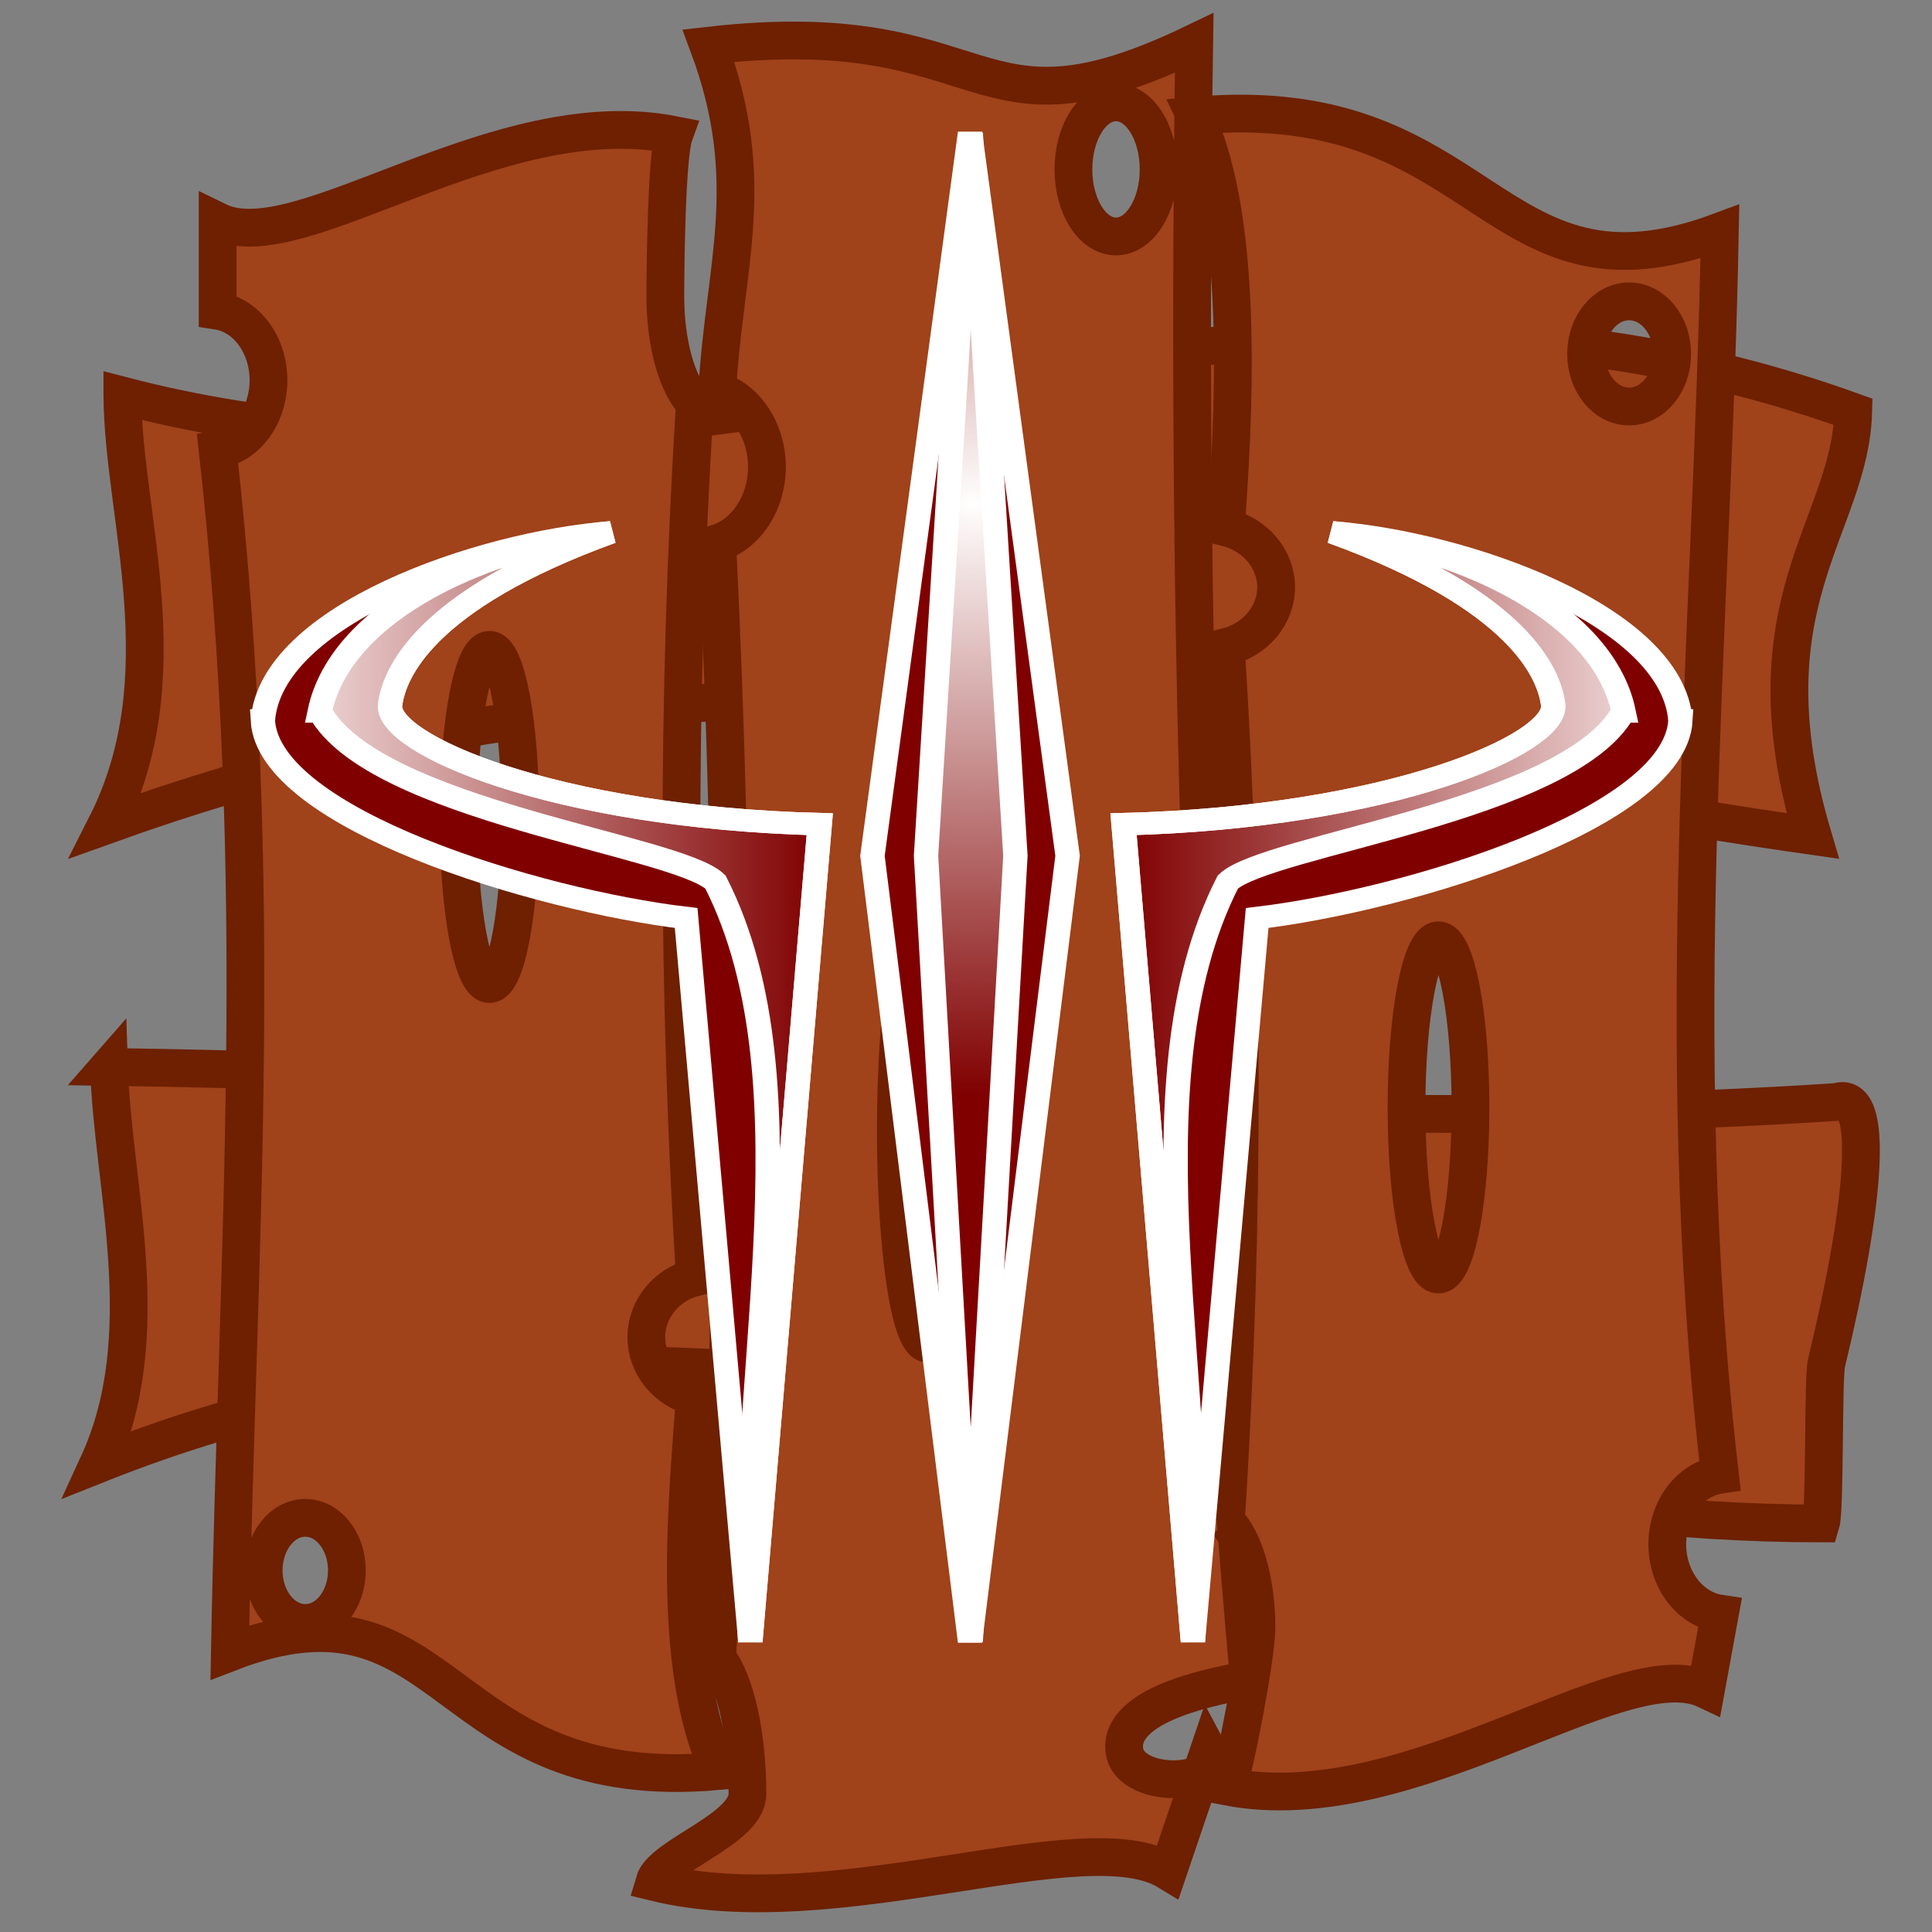 <?xml version="1.0" encoding="UTF-8" standalone="no"?>
<!-- Created with Inkscape (http://www.inkscape.org/) -->

<svg
   xmlns:dc="http://purl.org/dc/elements/1.1/"
   xmlns:cc="http://creativecommons.org/ns#"
   xmlns:rdf="http://www.w3.org/1999/02/22-rdf-syntax-ns#"
   xmlns:svg="http://www.w3.org/2000/svg"
   xmlns="http://www.w3.org/2000/svg"
   xmlns:xlink="http://www.w3.org/1999/xlink"
   xmlns:sodipodi="http://sodipodi.sourceforge.net/DTD/sodipodi-0.dtd"
   xmlns:inkscape="http://www.inkscape.org/namespaces/inkscape"
   width="256"
   height="256"
   viewBox="0 0 67.733 67.733"
   version="1.1"
   id="svg6130"
   inkscape:version="0.92.1 r15371"
   sodipodi:docname="win_wooden.svg">
  <rect x="0" y="0" width="67.733" height="67.733" fill="#808080" stroke="none"/>
  <defs
     id="defs6124">
    <inkscape:path-effect
       effect="spiro"
       id="path-effect4544-1"
       is_visible="true" />
    <linearGradient
       inkscape:collect="always"
       xlink:href="#linearGradient10298"
       id="linearGradient10607"
       gradientUnits="userSpaceOnUse"
       x1="90.64"
       y1="74.508"
       x2="111.184"
       y2="74.508" />
    <linearGradient
       inkscape:collect="always"
       id="linearGradient10298">
      <stop
         style="stop-color:#ebd1d1;stop-opacity:1;"
         offset="0"
         id="stop10294" />
      <stop
         style="stop-color:#ebd1d1;stop-opacity:0;"
         offset="1"
         id="stop10296" />
    </linearGradient>
    <radialGradient
       inkscape:collect="always"
       xlink:href="#linearGradient10359"
       id="radialGradient10365-9"
       cx="121.224"
       cy="65.614"
       fx="121.224"
       fy="65.614"
       r="1.836"
       gradientTransform="matrix(-0.016,-14.414,18.309,-0.02,-1048.298,1770.117)"
       gradientUnits="userSpaceOnUse" />
    <linearGradient
       inkscape:collect="always"
       id="linearGradient10359">
      <stop
         style="stop-color:#fffefe;stop-opacity:1;"
         offset="0"
         id="stop10355" />
      <stop
         style="stop-color:#fffefe;stop-opacity:0;"
         offset="1"
         id="stop10357" />
    </linearGradient>
    <inkscape:path-effect
       effect="spiro"
       id="path-effect4544-5-8"
       is_visible="true" />
    <linearGradient
       inkscape:collect="always"
       xlink:href="#linearGradient10298"
       id="linearGradient6773"
       gradientUnits="userSpaceOnUse"
       x1="90.64"
       y1="74.508"
       x2="111.184"
       y2="74.508" />
  </defs>
  <sodipodi:namedview
     id="base"
     pagecolor="#ffffff"
     bordercolor="#666666"
     borderopacity="1.0"
     inkscape:pageopacity="0.0"
     inkscape:pageshadow="2"
     inkscape:zoom="0.175"
     inkscape:cx="-1613.2511"
     inkscape:cy="1163.0899"
     inkscape:document-units="mm"
     inkscape:current-layer="g14262"
     showgrid="false"
     units="px"
     inkscape:pagecheckerboard="false"
     inkscape:window-width="1477"
     inkscape:window-height="882"
     inkscape:window-x="1776"
     inkscape:window-y="1106"
     inkscape:window-maximized="0" />
  <g
     inkscape:label="Layer 1"
     inkscape:groupmode="layer"
     id="layer1"
     transform="translate(0,-229.267)">
    <g
       transform="matrix(1.583,0,0,1.583,-51.235,122.984)"
       id="g12380">
      <g
         id="g14249">
        <g
           id="g13593">
          <g
             id="g14262">
            <path
               style="opacity:1;vector-effect:none;fill:#a0421a;fill-opacity:1;fill-rule:nonzero;stroke:#6e2000;stroke-width:0.836;stroke-linecap:butt;stroke-linejoin:miter;stroke-miterlimit:4;stroke-dasharray:none;stroke-dashoffset:0;stroke-opacity:1"
               d="M 35.076,75.902 C 48.192,79.327 59.58,71.272 73.409,76.261 73.34,78.823 70.979,80.489 72.513,85.655 58.742,83.69 49.334,80.165 34.718,85.416 c 1.675,-3.302 0.371,-6.845 0.358,-9.514 z"
               id="rect6821"
               inkscape:connector-curvature="0"
               sodipodi:nodetypes="ccccc" />
            <path
               style="opacity:1;vector-effect:none;fill:#a0421a;fill-opacity:1;fill-rule:nonzero;stroke:#6e2000;stroke-width:0.836;stroke-linecap:butt;stroke-linejoin:miter;stroke-miterlimit:4;stroke-dasharray:none;stroke-dashoffset:0;stroke-opacity:1"
               d="m 34.778,90.769 c 13.152,0.183 25.327,1.627 38.273,0.776 0.814,-0.274 0.653,2.111 -0.235,5.786 -0.075,0.309 -0.03,3.242 -0.123,3.549 -13.116,0 -24.104,-6.915 -38.153,-1.314 1.314,-2.862 0.322,-6.136 0.239,-8.798 z"
               id="rect6821-4"
               inkscape:connector-curvature="0"
               sodipodi:nodetypes="ccsccc" />
            <path
               style="opacity:1;vector-effect:none;fill:#a0421a;fill-opacity:1;fill-rule:nonzero;stroke:#6e2000;stroke-width:0.836;stroke-linecap:butt;stroke-linejoin:miter;stroke-miterlimit:4;stroke-dasharray:none;stroke-dashoffset:0;stroke-opacity:1"
               d="m 47.755,76.069 c -0.397,-0.404 -0.654,-1.333 -0.654,-2.359 1.26e-4,-0.613 0.025,-3.116 0.193,-3.581 -3.941,-0.778 -8.294,2.8 -10.108,1.911 v 1.983 c 0.643,0.099 1.125,0.758 1.126,1.538 -7.95e-4,0.78 -0.483,1.439 -1.126,1.538 1.085,9.705 0.438,17.541 0.27,26.637 4.934,-1.904 4.583,3.201 10.839,2.627 -1.097,-2.361 -0.691,-6.123 -0.54,-8.282 -0.633,-0.16 -1.074,-0.703 -1.075,-1.325 1.78e-4,-0.622 0.441,-1.167 1.075,-1.327 -0.381,-6.238 -0.413,-12.673 0,-19.36 z m -4.549,5.462 c 0.378,1.23e-4 0.684,1.657 0.684,3.702 -4e-6,2.044 -0.306,3.702 -0.684,3.702 -0.378,-1.23e-4 -0.684,-1.657 -0.684,-3.702 4e-6,-2.044 0.306,-3.702 0.684,-3.702 z m -4.079,19.225 c 0.509,0 0.921,0.521 0.921,1.164 -1.03e-4,0.643 -0.412,1.164 -0.921,1.164 -0.509,0 -0.921,-0.521 -0.921,-1.164 -4.1e-5,-0.643 0.412,-1.164 0.921,-1.164 z"
               id="rect6775"
               inkscape:connector-curvature="0"
               sodipodi:nodetypes="ccccccccccccccccccscscs" />
            <path
               style="opacity:1;vector-effect:none;fill:#a0421a;fill-opacity:1;fill-rule:nonzero;stroke:#6e2000;stroke-width:0.836;stroke-linecap:butt;stroke-linejoin:miter;stroke-miterlimit:4;stroke-dasharray:none;stroke-dashoffset:0;stroke-opacity:1"
               d="m 48.249,103.862 c 0.406,0.516 0.669,1.699 0.67,3.009 -1.3e-4,0.782 -1.892,1.358 -2.064,1.952 4.035,0.992 9.523,-1.373 11.38,-0.239 l 0.899,-2.649 c 0.417,0.777 -1.873,0.885 -1.873,-0.111 8.15e-4,-0.995 2.106,-1.357 2.765,-1.484 -1.111,-12.378 -1.384,-24.648 -1.212,-36.248 -5.052,2.429 -4.351,-0.673 -10.757,0.06 1.123,3.011 0.346,4.884 0.193,7.637 0.648,0.204 1.1,0.897 1.101,1.69 -1.82e-4,0.794 -0.452,1.488 -1.101,1.692 0.39,7.955 0.423,16.162 0,24.691 z m 4.657,-6.966 c -0.387,-1.57e-4 -0.7,-2.114 -0.7,-4.721 4e-6,-2.607 0.314,-4.721 0.7,-4.721 0.387,1.56e-4 0.7,2.114 0.7,4.721 -4e-6,2.607 -0.314,4.721 -0.7,4.721 z M 57.082,72.377 c -0.521,0 -0.943,-0.665 -0.943,-1.485 1.06e-4,-0.82 0.422,-1.485 0.943,-1.485 0.521,0 0.943,0.665 0.943,1.485 4.2e-5,0.82 -0.422,1.485 -0.943,1.485 z"
               id="rect6775-4"
               inkscape:connector-curvature="0"
               sodipodi:nodetypes="ccccccccccccccscccssscss" />
            <path
               style="opacity:1;vector-effect:none;fill:#a0421a;fill-opacity:1;fill-rule:nonzero;stroke:#6e2000;stroke-width:0.836;stroke-linecap:butt;stroke-linejoin:miter;stroke-miterlimit:4;stroke-dasharray:none;stroke-dashoffset:0;stroke-opacity:1"
               d="m 59.515,100.83 c 0.411,0.404 0.677,1.333 0.677,2.359 -1.31e-4,0.613 -0.467,3.056 -0.64,3.522 4.079,0.778 8.718,-3.038 10.595,-2.149 l 0.309,-1.685 c -0.666,-0.099 -1.165,-0.758 -1.165,-1.538 8.23e-4,-0.78 0.5,-1.439 1.165,-1.538 -1.123,-9.705 -0.174,-18.437 0,-27.533 -5.108,1.904 -5.144,-3.142 -11.621,-2.567 1.135,2.361 0.835,6.958 0.68,9.118 0.655,0.16 1.112,0.703 1.113,1.325 -1.83e-4,0.622 -0.457,1.167 -1.113,1.327 0.394,6.238 0.428,12.673 0,19.36 z m 4.709,-5.462 c -0.391,-1.22e-4 -0.708,-1.657 -0.708,-3.702 5e-6,-2.044 0.317,-3.702 0.708,-3.702 0.391,1.22e-4 0.708,1.657 0.708,3.702 -5e-6,2.044 -0.317,3.702 -0.708,3.702 z m 4.222,-19.225 c -0.527,0 -0.953,-0.521 -0.953,-1.164 1.05e-4,-0.643 0.427,-1.164 0.953,-1.164 0.526,0 0.953,0.521 0.953,1.164 4.1e-5,0.643 -0.427,1.164 -0.953,1.164 z"
               id="rect6775-4-3"
               inkscape:connector-curvature="0"
               sodipodi:nodetypes="ccccccccccccccccccscscs" />
            <g
               id="g10620"
               transform="matrix(0.539,0,0,0.497,-68.34,29.087)"
               style="stroke:#ffffff;stroke-width:1;stroke-miterlimit:4;stroke-dasharray:none;stroke-opacity:1">
              <g
                 transform="translate(75.688,77.486)"
                 id="g10408-0"
                 style="stroke:#ffffff;stroke-width:1;stroke-miterlimit:4;stroke-dasharray:none;stroke-opacity:1">
                <path
                   style="fill:#800000;fill-opacity:1;fill-rule:evenodd;stroke:#ffffff;stroke-width:1;stroke-linecap:butt;stroke-linejoin:miter;stroke-miterlimit:4;stroke-dasharray:none;stroke-opacity:1"
                   d="m 151.007,5.008 -4.009,32.206 4.009,35.012 4.009,-35.012 z"
                   id="path4542-3"
                   inkscape:connector-curvature="0"
                   inkscape:path-effect="#path-effect4544-1"
                   inkscape:original-d="m 151.00729,5.0080407 -4.00905,32.2059683 4.00905,35.012315 4.00904,-35.012315 z"
                   sodipodi:nodetypes="ccccc" />
                <g
                   transform="translate(33.649,-26.994)"
                   id="g10304-7"
                   style="stroke:#ffffff;stroke-width:1;stroke-miterlimit:4;stroke-dasharray:none;stroke-opacity:1">
                  <path
                     sodipodi:nodetypes="ccccscc"
                     inkscape:connector-curvature="0"
                     id="path4542-1-5"
                     d="m 88.301,58.177 c 0.23,4.379 11.24,8.014 17.393,8.804 l 2.639,32.239 2.85,-36.419 C 100.192,62.49 93.329,59.209 93.53,57.478 c 0.156,-1.34 1.338,-4.638 9.08,-7.683 -5.447,0.458 -13.974,3.698 -14.309,8.382 z"
                     style="fill:#800000;fill-opacity:1;fill-rule:evenodd;stroke:#ffffff;stroke-width:1;stroke-linecap:butt;stroke-linejoin:miter;stroke-miterlimit:4;stroke-dasharray:none;stroke-opacity:1" />
                  <path
                     sodipodi:nodetypes="ccccscc"
                     inkscape:connector-curvature="0"
                     id="path4542-1-7-9"
                     d="m 90.64,57.776 c 2.252,4.424 14.675,5.944 16.258,7.601 4.287,9.124 0.704,23.023 1.437,33.843 l 2.85,-36.419 c -10.992,-0.312 -17.855,-3.593 -17.654,-5.323 0.156,-1.34 1.338,-4.638 9.08,-7.683 -4.936,0.543 -11.078,3.39 -11.971,7.981 z"
                     style="fill:url(#linearGradient6773);fill-opacity:1;fill-rule:evenodd;stroke:#ffffff;stroke-width:1;stroke-linecap:butt;stroke-linejoin:miter;stroke-miterlimit:4;stroke-dasharray:none;stroke-opacity:1" />
                </g>
                <g
                   transform="matrix(-1,0,0,1,268.499,-26.994)"
                   id="g10304-6-8"
                   style="stroke:#ffffff;stroke-width:1;stroke-miterlimit:4;stroke-dasharray:none;stroke-opacity:1">
                  <path
                     sodipodi:nodetypes="ccccscc"
                     inkscape:connector-curvature="0"
                     id="path4542-1-3-5"
                     d="m 88.301,58.177 c 0.23,4.379 11.24,8.014 17.393,8.804 l 2.639,32.239 2.85,-36.419 C 100.192,62.49 93.329,59.209 93.53,57.478 c 0.156,-1.34 1.338,-4.638 9.08,-7.683 -5.447,0.458 -13.974,3.698 -14.309,8.382 z"
                     style="fill:#800000;fill-opacity:1;fill-rule:evenodd;stroke:#ffffff;stroke-width:1;stroke-linecap:butt;stroke-linejoin:miter;stroke-miterlimit:4;stroke-dasharray:none;stroke-opacity:1" />
                  <path
                     sodipodi:nodetypes="ccccscc"
                     inkscape:connector-curvature="0"
                     id="path4542-1-7-0-9"
                     d="m 90.64,57.776 c 2.252,4.424 14.675,5.944 16.258,7.601 4.287,9.124 0.704,23.023 1.437,33.843 l 2.85,-36.419 c -10.992,-0.312 -17.855,-3.593 -17.654,-5.323 0.156,-1.34 1.338,-4.638 9.08,-7.683 -4.936,0.543 -11.078,3.39 -11.971,7.981 z"
                     style="fill:url(#linearGradient10607);fill-opacity:1;fill-rule:evenodd;stroke:#ffffff;stroke-width:1;stroke-linecap:butt;stroke-linejoin:miter;stroke-miterlimit:4;stroke-dasharray:none;stroke-opacity:1" />
                </g>
                <path
                   style="fill:url(#radialGradient10365-9);fill-opacity:1;fill-rule:evenodd;stroke:#ffffff;stroke-width:1;stroke-linecap:butt;stroke-linejoin:miter;stroke-miterlimit:4;stroke-dasharray:none;stroke-opacity:1"
                   d="m 151.036,5.008 -1.836,32.206 1.836,35.012 1.836,-35.012 z"
                   id="path4542-5-0"
                   inkscape:connector-curvature="0"
                   inkscape:path-effect="#path-effect4544-5-8"
                   inkscape:original-d="m 151.03563,5.0080397 -1.83568,32.2059673 1.83568,35.012319 1.83568,-35.012319 z"
                   sodipodi:nodetypes="ccccc" />
              </g>
            </g>
          </g>
        </g>
      </g>
    </g>
  </g>
</svg>
